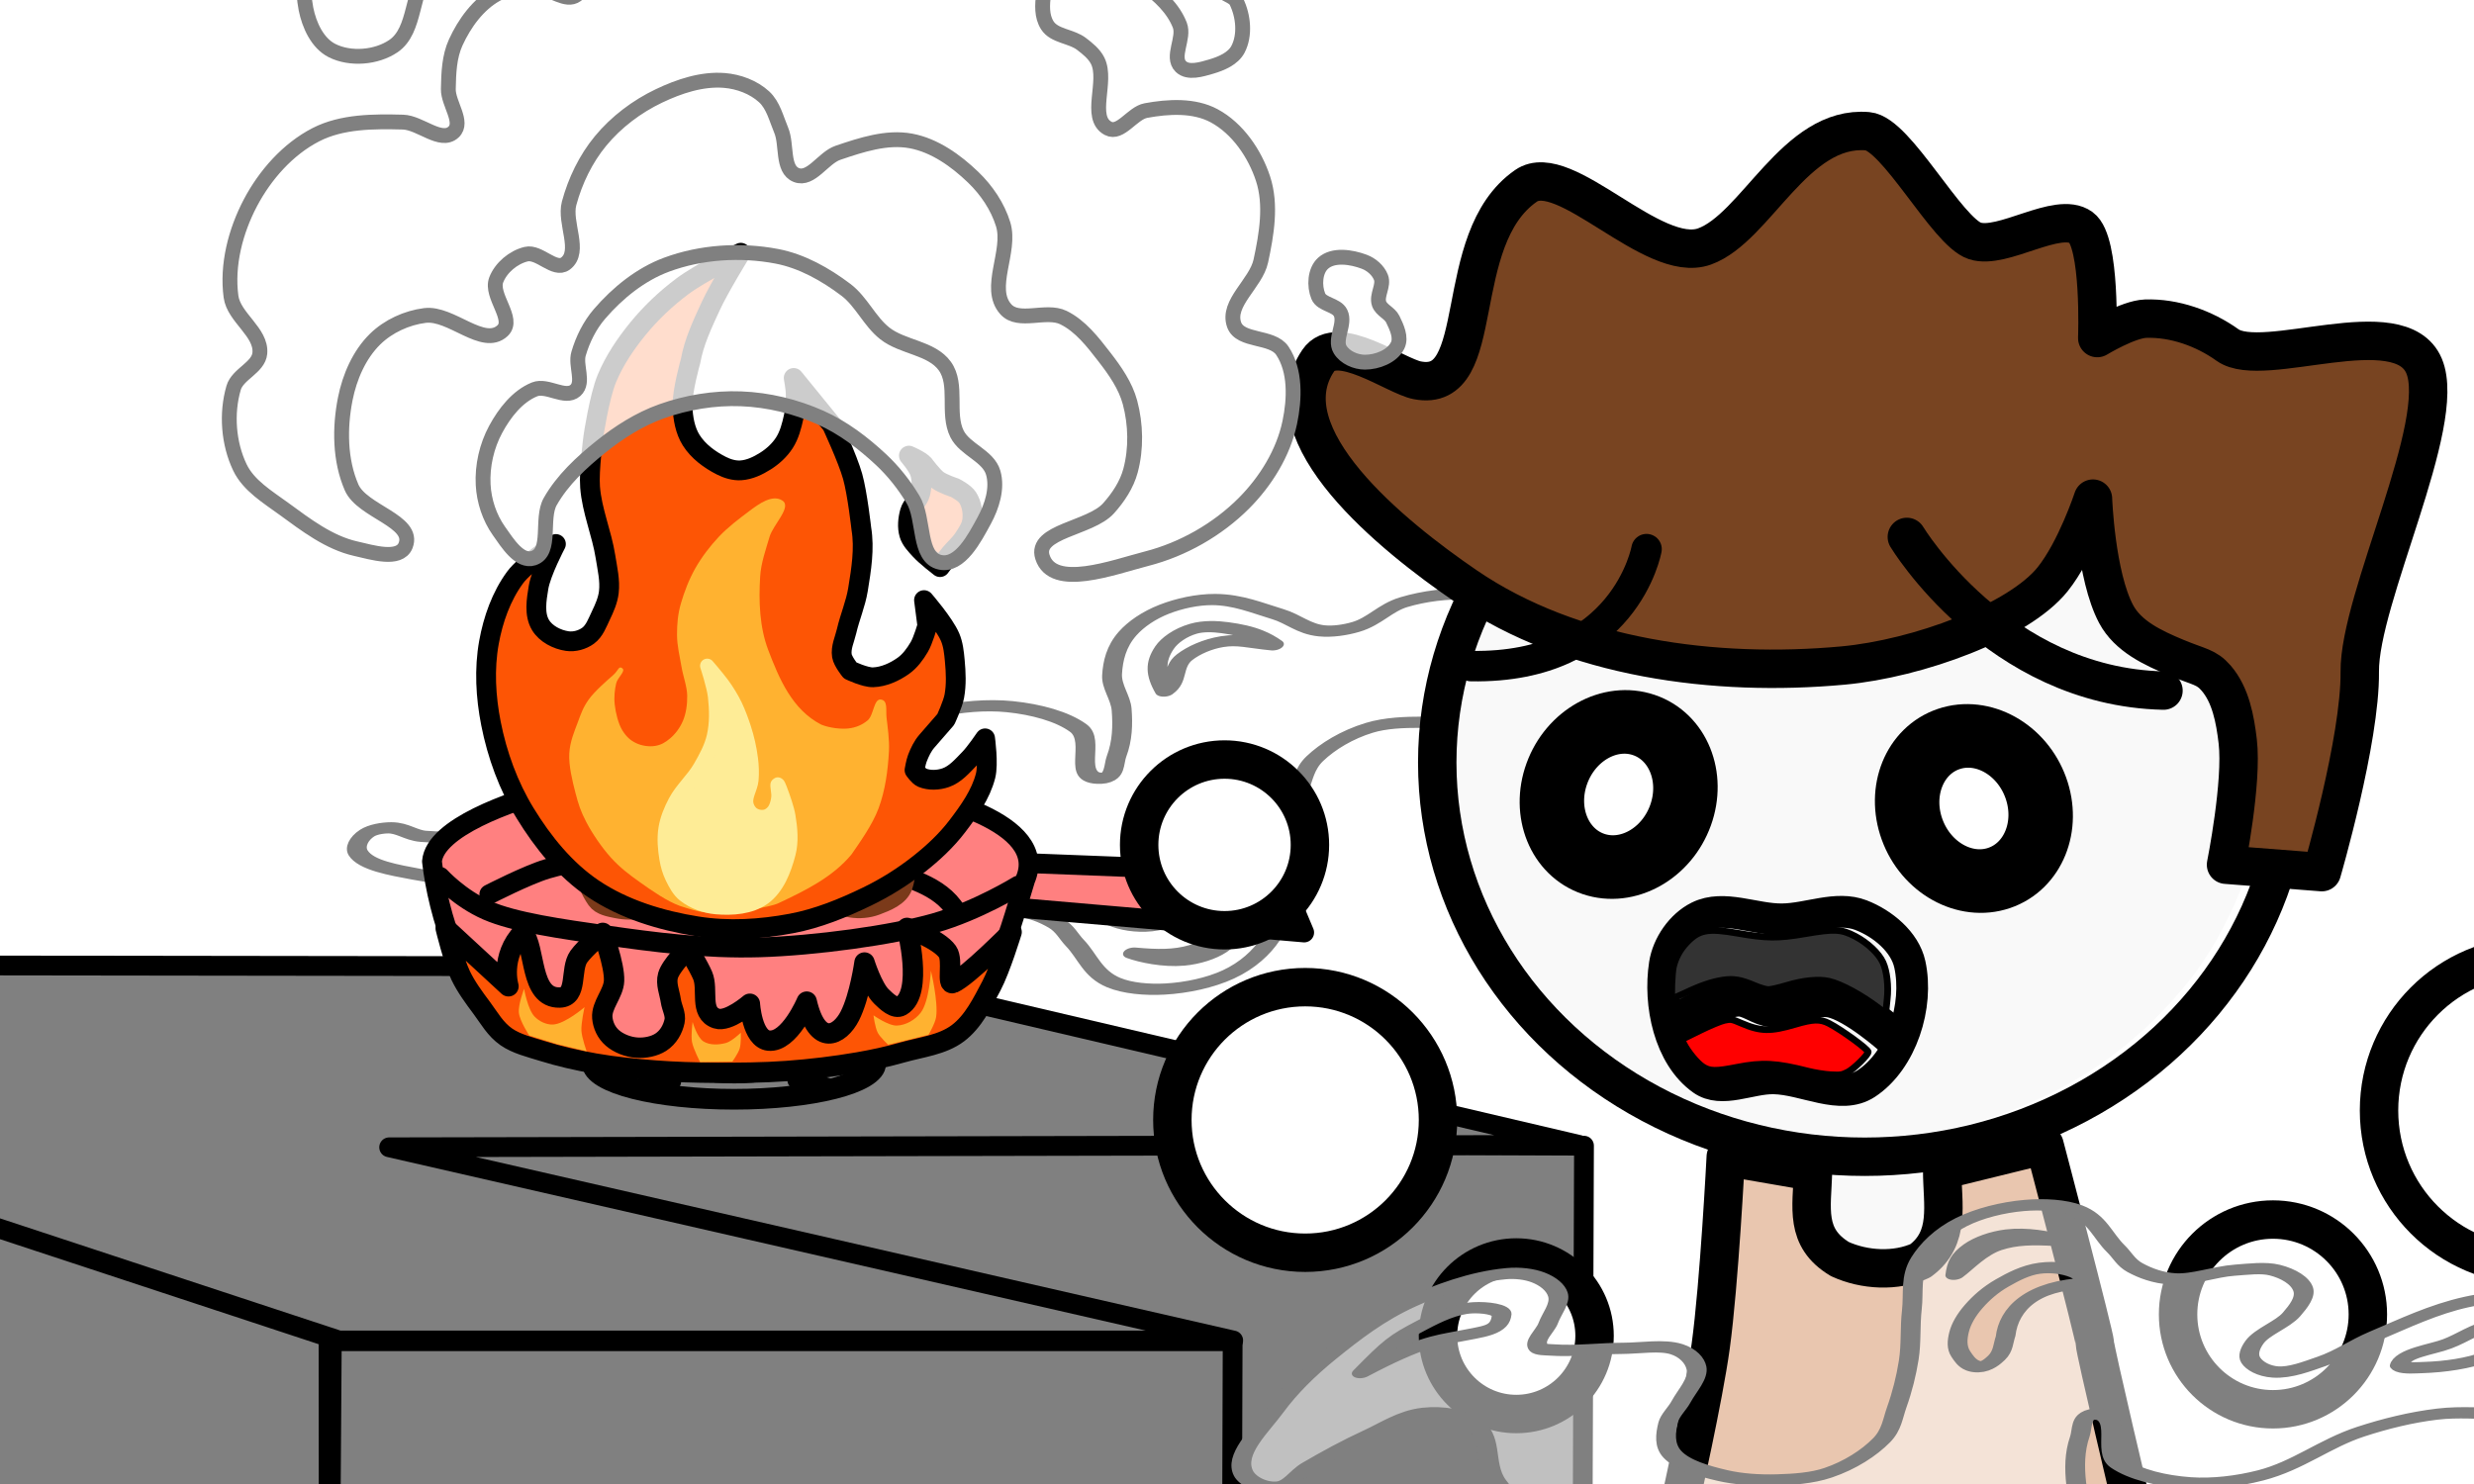 <?xml version="1.0" encoding="UTF-8" standalone="no"?>
<!-- Created with Inkscape (http://www.inkscape.org/) -->

<svg
   width="250mm"
   height="150mm"
   viewBox="0 0 944.882 566.929"
   version="1.1"
   id="svg1"
   inkscape:version="1.2.2 (732a01da63, 2022-12-09)"
   sodipodi:docname="kitchen.svg"
   xmlns:inkscape="http://www.inkscape.org/namespaces/inkscape"
   xmlns:sodipodi="http://sodipodi.sourceforge.net/DTD/sodipodi-0.dtd"
   xmlns="http://www.w3.org/2000/svg"
   xmlns:svg="http://www.w3.org/2000/svg">
  <sodipodi:namedview
     id="namedview1"
     pagecolor="#ffffff"
     bordercolor="#000000"
     borderopacity="0.25"
     inkscape:showpageshadow="2"
     inkscape:pageopacity="0.0"
     inkscape:pagecheckerboard="0"
     inkscape:deskcolor="#d1d1d1"
     inkscape:document-units="mm"
     inkscape:zoom="0.89909469"
     inkscape:cx="348.68407"
     inkscape:cy="346.45961"
     inkscape:window-width="1827"
     inkscape:window-height="1057"
     inkscape:window-x="-9"
     inkscape:window-y="-9"
     inkscape:window-maximized="1"
     inkscape:current-layer="layer1"
     showgrid="false" />
  <defs
     id="defs1">
    <inkscape:path-effect
       effect="fillet_chamfer"
       id="path-effect17"
       is_visible="true"
       lpeversion="1"
       nodesatellites_param="F,0,0,1,0,0,0,1 @ F,0,0,1,0,3.322,0,1 @ F,0,0,1,0,0,0,1 @ F,0,0,1,0,0,0,1 @ F,0,0,1,0,0,0,1 @ F,0,0,1,0,0,0,1 @ F,0,0,1,0,0,0,1 @ F,0,0,1,0,0,0,1 @ F,0,0,1,0,2.405,0,1 @ F,0,0,1,0,3.184,0,1 @ F,0,0,1,0,0,0,1 @ F,0,0,1,0,0,0,1 @ F,0,0,1,0,0,0,1 @ F,0,0,1,0,0,0,1 @ F,0,0,1,0,0,0,1 @ F,0,0,1,0,0,0,1 @ F,0,0,1,0,0,0,1 @ F,0,0,1,0,0,0,1 @ F,0,0,1,0,0,0,1 @ F,0,0,1,0,0,0,1 @ F,0,0,1,0,0,0,1 @ F,0,0,1,0,0,0,1"
       radius="0"
       unit="px"
       method="auto"
       mode="F"
       chamfer_steps="1"
       flexible="false"
       use_knot_distance="true"
       apply_no_radius="true"
       apply_with_radius="true"
       only_selected="false"
       hide_knots="false" />
  </defs>
  <g
     inkscape:label="Layer 1"
     inkscape:groupmode="layer"
     id="layer1"
     transform="translate(-170.389,-100.994)">
    <g
       id="g2"
       inkscape:label="kitchen island"
       transform="matrix(14.304,0,0,14.304,-195.285,-279.283)"
       style="fill:#808080;fill-opacity:1;stroke-width:0.528;stroke-dasharray:none">
      <path
         style="fill:#808080;fill-opacity:1;stroke:#000000;stroke-width:0.528;stroke-linejoin:round;stroke-dasharray:none;stroke-opacity:1;paint-order:markers fill stroke"
         d="m 4.718,69.97 63.094,0.054 0.046,-12.84 -63.214,-0.253 z"
         id="path5"
         sodipodi:nodetypes="ccccc" />
      <path
         style="fill:#808080;fill-opacity:1;stroke:#000000;stroke-width:0.528;stroke-linejoin:round;stroke-dasharray:none;stroke-opacity:1;paint-order:markers fill stroke"
         d="M 4.179,70.593 34.354,84.524 34.336,61.936 4.242,52.536 Z"
         id="path1"
         sodipodi:nodetypes="ccccc" />
      <path
         style="fill:#808080;fill-opacity:1;stroke:#000000;stroke-width:0.528;stroke-linejoin:round;stroke-dasharray:none;stroke-opacity:1;paint-order:markers fill stroke"
         d="m 4.504,52.46 16.322,-0.095 26.596,0.036 20.302,4.761 -31.769,0.065 22.537,5.159 -23.879,5.1e-5 z"
         id="path3"
         sodipodi:nodetypes="cccccccc" />
      <path
         style="fill:#808080;fill-opacity:1;stroke:#000000;stroke-width:0.528;stroke-linejoin:round;stroke-dasharray:none;stroke-opacity:1;paint-order:markers fill stroke"
         d="m 34.424,62.406 h 24.053 l -0.074,22.117 -24.13,-0.064 z"
         id="path2"
         sodipodi:nodetypes="ccccc" />
    </g>
    <g
       id="g62"
       inkscape:label="stove"
       transform="matrix(1.054,0,0,0.82,300.83,9.378)"
       style="display:inline;stroke-width:9.625;stroke-dasharray:none">
      <ellipse
         style="fill:#000000;fill-opacity:0;stroke:#000000;stroke-width:9.625;stroke-linecap:round;stroke-linejoin:round;stroke-dasharray:none;stroke-opacity:1;paint-order:fill markers stroke"
         id="path57"
         cx="142.236"
         cy="607.555"
         rx="50.212"
         ry="16.305" />
      <ellipse
         style="fill:#000000;fill-opacity:1;stroke:#000000;stroke-width:9.625;stroke-linecap:round;stroke-linejoin:round;stroke-dasharray:none;stroke-opacity:1;paint-order:fill markers stroke"
         id="path58"
         cx="142.345"
         cy="606.99"
         rx="16.302"
         ry="4.665" />
      <path
         style="fill:#000000;fill-opacity:1;stroke:#000000;stroke-width:9.625;stroke-linecap:round;stroke-linejoin:round;stroke-dasharray:none;stroke-opacity:1;paint-order:fill markers stroke"
         d="m 109.299,596.527 9.184,3.6"
         id="path59" />
      <path
         style="fill:#000000;fill-opacity:1;stroke:#000000;stroke-width:9.625;stroke-linecap:round;stroke-linejoin:round;stroke-dasharray:none;stroke-opacity:1;paint-order:fill markers stroke"
         d="m 166.396,600.004 9.184,-3.6"
         id="path60" />
      <path
         style="fill:#000000;fill-opacity:1;stroke:#000000;stroke-width:9.625;stroke-linecap:round;stroke-linejoin:round;stroke-dasharray:none;stroke-opacity:1;paint-order:fill markers stroke"
         d="m 166.396,615.106 9.184,3.6"
         id="path61" />
      <path
         style="fill:#000000;fill-opacity:1;stroke:#000000;stroke-width:9.625;stroke-linecap:round;stroke-linejoin:round;stroke-dasharray:none;stroke-opacity:1;paint-order:fill markers stroke"
         d="m 118.227,615.73 -9.184,3.6"
         id="path62" />
    </g>
    <g
       id="g7"
       inkscape:label="smoke 2"
       style="fill:#ffffff;fill-opacity:0.5;stroke:#808080;stroke-width:3.576;stroke-dasharray:none;stroke-opacity:1"
       transform="matrix(-1.444,-0.75,1.553,-0.934,1153.339,1059.624)">
      <path
         id="path7"
         style="display:inline;fill:#ffffff;fill-opacity:0.5;stroke:#808080;stroke-width:3.576;stroke-linecap:round;stroke-linejoin:round;stroke-dasharray:none;stroke-opacity:1"
         d="m 508.689,317.491 c 1.497,-0.046 2.926,-0.501 3.851,-1.49 l 0.002,-1.9e-4 c 1.82,-1.946 -0.164,-5.333 -0.007,-7.994 0.272,-4.601 0.714,-9.214 1.637,-13.73 0.719,-3.514 0.566,-7.714 3.022,-10.328 2.201,-2.342 5.87,-3.585 9.068,-3.274 6.991,0.679 11.593,8.122 18.072,10.834 8.82,3.693 18.318,5.758 27.774,7.176 7.398,1.11 15.022,2.127 22.418,1.008 5.029,-0.761 10.229,-2.195 14.358,-5.164 3.193,-2.296 5.864,-5.599 7.32,-9.253 1.357,-3.406 -0.417,-7.565 0.98,-10.954 0.779,-1.891 2.128,-3.734 3.919,-4.722 2.988,-1.65 6.824,-0.579 10.153,-1.335 4.294,-0.974 9.106,-1.364 12.558,-4.097 2.371,-1.877 3.985,-4.815 4.72,-7.749 0.773,-3.086 0.501,-6.522 -0.534,-9.53 -1.423,-4.135 -4.38,-7.692 -7.482,-10.774 -2.757,-2.74 -6.659,-4.071 -9.618,-6.592 -3.804,-3.241 -7.484,-6.758 -10.332,-10.865 -1.354,-1.953 -4.836,-4.771 -3.117,-6.413 4.178,-3.992 9.513,7.447 15.231,8.283 4.983,0.729 10.379,-0.676 14.784,-3.117 3.819,-2.117 6.996,-5.603 9.084,-9.439 3.353,-6.16 2.154,-13.993 4.809,-20.485 1.787,-4.37 4.175,-8.616 7.353,-12.107 2.747,-3.017 6.554,-4.862 9.824,-7.303 1.85,-1.382 4.141,-2.321 5.541,-4.157 2.08,-2.727 3.143,-6.202 3.778,-9.573 0.802,-4.256 -0.515,-8.686 -0.046,-12.992 0.323,-2.964 0.532,-6.109 1.959,-8.728 2.35,-4.314 6.111,-7.993 10.33,-10.51 2.017,-1.203 4.95,-0.472 6.769,-1.958 1.09,-0.891 2.019,-2.335 1.961,-3.742 -0.086,-2.107 -1.468,-4.464 -3.384,-5.343 -4.09,-1.877 -9.168,0.319 -13.36,1.959 -12.43,4.864 -22.707,14.173 -33.042,22.621 -4.291,3.508 -8.979,6.888 -11.934,11.577 -3.281,5.206 -4.357,11.539 -5.877,17.502 -0.946,3.71 -0.656,7.727 -2.005,11.31 -1.003,2.664 -1.947,5.906 -4.428,7.303 -1.866,1.051 -4.489,0.92 -6.423,0 -1.728,-0.822 -2.903,-2.68 -3.622,-4.453 -1.271,-3.134 0.151,-6.89 -0.891,-10.108 -0.82,-2.533 -1.878,-5.385 -4.096,-6.858 -2.434,-1.615 -5.843,-1.924 -8.678,-1.22 -2.364,0.587 -4.137,2.623 -5.919,4.282 -2.726,2.538 -3.967,6.68 -7.181,8.564 -2.433,1.426 -5.496,1.72 -8.313,1.574 -2.511,-0.129 -4.813,-1.45 -7.226,-2.157 -4.95,-1.451 -9.736,-4.759 -14.872,-4.276 -3.278,0.309 -6.466,2.148 -8.817,4.453 -2.807,2.752 -4.929,6.535 -5.523,10.421 -0.639,4.179 0.493,8.654 2.316,12.468 2.342,4.901 6.94,8.364 10.598,12.38 3.62,3.973 7.7,7.517 11.221,11.578 3.272,3.773 6.354,7.722 9.173,11.845 1.954,2.858 4.477,5.553 5.344,8.905 1.086,4.199 1.122,8.961 -0.446,13.004 -1.142,2.945 -3.678,5.242 -6.146,7.214 -2.645,2.114 -5.729,3.827 -8.995,4.719 -3.986,1.089 -8.459,1.932 -12.378,0.624 -3.299,-1.101 -5.881,-3.935 -8.015,-6.68 -1.353,-1.74 -1.806,-4.025 -2.85,-5.966 -1.691,-3.143 -2.683,-7.009 -5.521,-9.173 -2.011,-1.532 -4.808,-2.455 -7.304,-2.05 -3.292,0.534 -5.585,3.649 -8.281,5.612 -3.471,2.526 -6.393,5.856 -10.154,7.926 -0.773,0.425 -1.657,1.171 -2.494,0.891 -2.459,-0.823 -2.818,-4.354 -4.274,-6.501 -1.687,-2.488 -2.685,-5.695 -5.166,-7.392 -1.967,-1.346 -4.573,-1.923 -6.946,-1.694 -2.049,0.198 -4.155,1.128 -5.611,2.584 -4.32,4.321 -6.39,10.677 -7.659,16.654 -1.436,6.767 -0.646,13.894 0.267,20.751 0.818,6.138 2.301,12.254 4.631,17.991 2.497,6.147 4.039,14.138 9.885,17.276 1.193,0.64 2.756,1.002 4.253,0.956 z m -10,-36.105 c -2.6,-9.999 -2.717,-11.325 -2.02,-16.982 0.408,-3.307 1.057,-7.14 3.557,-9.343 1.55,-1.366 4.723,-2.865 6.022,-1.458 3.454,3.739 1.081,5.481 -1.884,9.88 -1.79,2.655 -4.125,4.869 -5.675,17.904 z m 130.494,-20.166 c -1.391,0.14 -2.899,0.109 -4.616,-0.13 3.701,-2.084 6.294,-2.578 8.124,-5.227 1.488,-2.154 2.013,-5.09 1.638,-7.682 -0.523,-3.616 -4.898,-6.027 -5.227,-9.635 5.335,2.583 8.339,5.225 10.328,9.445 1.057,2.244 1.321,5.139 0.376,7.432 -0.724,1.759 -2.506,3.011 -4.218,3.841 -2.094,1.015 -4.088,1.724 -6.406,1.957 z m -41,-46.871 c -1.431,0.128 -3.158,-0.696 -4.487,-1.308 -2.135,-0.982 -3.842,-2.808 -5.288,-4.66 -1.687,-2.161 -2.942,-4.694 -3.778,-7.305 -0.854,-2.666 -1.4,-5.522 -1.198,-8.314 0.182,-2.511 0.503,-5.331 2.142,-7.242 1.571,-1.832 4.139,-2.959 6.549,-3.085 1.399,-0.073 5.118,0.588 3.967,1.386 -7.675,6.229 -5.668,14.032 0.189,20.466 1.295,1.88 3.148,3.568 3.654,5.794 0.281,1.237 0.563,3.004 -0.441,3.779 -0.386,0.298 -0.831,0.447 -1.308,0.49 z m -23.764,-18.489 c -2.669,-2.968 -3.695,-4.805 -3.876,-7.66 -0.145,-2.296 0.78,-4.789 2.316,-6.502 2.213,-2.468 6.354,-3.951 8.952,-4.334 -3.679,2.127 -6.399,4.132 -7.749,7.452 -1.388,3.412 0.167,8.422 0.357,11.044 z m 88.052,-27.313 c -0.271,0.019 -0.538,-0.021 -0.8,-0.136 -2.362,-2.879 1.33,-6.893 2.22,-9.736 1.003,-3.043 0.592,-6.714 2.514,-9.278 2.382,-3.178 7.42,-9.093 10.163,-6.22 1.571,1.646 -3.169,3.472 -3.829,5.649 -0.802,2.651 0.926,5.676 0.065,8.308 -1.21,3.698 -3.947,6.913 -6.97,9.362 -0.964,0.781 -2.189,1.966 -3.363,2.051 z" />
    </g>
    <g
       id="g42"
       inkscape:label="pan"
       style="display:inline;stroke-width:5.23;stroke-dasharray:none"
       transform="matrix(1.445,0.041,-0.041,1.445,-634.754,77.175)">
      <path
         style="display:inline;fill:#ff8080;fill-opacity:1;stroke:#000000;stroke-width:5.23;stroke-linecap:round;stroke-linejoin:round;stroke-dasharray:none;stroke-opacity:1;paint-order:markers fill stroke"
         d="m 834.032,220.971 67.529,0.707 7.071,15.556 -77.418,-4.484 z"
         id="path42" />
      <path
         style="display:inline;fill:#ff8080;fill-opacity:1;stroke:#000000;stroke-width:5.23;stroke-linecap:round;stroke-linejoin:round;stroke-dasharray:none;stroke-opacity:1;paint-order:markers fill stroke"
         d="m 677.75,225 c 1.856,13.164 9.145,36.511 22.375,41.75 3.284,1.525 19.996,6.191 27.773,7.174 6.769,0.856 17.819,1.749 26.585,1.494 8.766,-0.255 20.26,-1.159 29.168,-2.475 8.908,-1.316 18.271,-2.968 24.218,-5.127 17.876,-4.26 22.259,-26.428 26.693,-42.426 6.114,-15.462 -25.858,-21.801 -35.179,-22.981 -8.491,-1.075 -24.881,-2.307 -34.118,-2.475 -29.677,-0.54 -51.732,3.942 -56.942,5.526 -9.871,3.001 -30.066,10.497 -30.575,19.539 z"
         id="path39"
         sodipodi:nodetypes="zzzzzzzzzzz" />
      <path
         style="display:inline;fill:#ff8080;fill-opacity:0;stroke:#000000;stroke-width:5.23;stroke-linecap:round;stroke-linejoin:round;stroke-dasharray:none;stroke-opacity:1;paint-order:markers fill stroke"
         d="m 680,229.014 c 0,0 5.29,5.511 12.643,8.484 7.353,2.973 19.792,4.36 31.861,5.739 12.069,1.379 25.952,2.847 40.459,1.996 14.507,-0.851 34.776,-4.162 46.022,-7.735 11.246,-3.573 21.747,-10.48 21.747,-10.48"
         id="path40"
         sodipodi:nodetypes="czzzzc" />
      <path
         style="fill:#ff8080;fill-opacity:0;stroke:#000000;stroke-width:5.23;stroke-linecap:round;stroke-linejoin:round;stroke-dasharray:none;stroke-opacity:1;paint-order:markers fill stroke"
         d="m 693.141,233.257 c 0,0 9.818,-5.42 15.114,-7.159 6.445,-2.117 13.259,-2.94 19.976,-3.889 7.585,-1.072 15.239,-1.707 22.893,-2.033 8.478,-0.361 16.999,-0.608 25.456,0.088 6.604,0.544 12.846,0.905 19.622,3.182 6.776,2.277 15.867,3.877 20.329,10.783"
         id="path41"
         sodipodi:nodetypes="csssszc" />
    </g>
    <g
       id="g68"
       inkscape:label="fire 3"
       style="display:inline"
       transform="matrix(1.358,0,0,1.358,252.885,-316.155)">
      <path
         style="fill:#fd5505;fill-opacity:1;stroke:#000000;stroke-width:5.734;stroke-linecap:round;stroke-linejoin:round;stroke-dasharray:none;stroke-opacity:1;paint-order:fill markers stroke"
         d="m 74.732,590.719 c -2.209,-2.961 -4.421,-5.959 -5.949,-9.172 -2.021,-4.251 -4.176,-13.207 -4.176,-13.207 l 17.646,16.3 c 0,0 -2.546,-8.356 4.054,-15.196 3.743,4.366 1.784,18.574 10.345,18.358 5.228,-0.131 2.835,-7.939 5.38,-11.506 1.766,-2.476 6.731,-6.684 6.731,-6.684 0,0 3.366,8.911 3.189,13.478 -0.138,3.569 -3.601,6.834 -3.304,10.397 0.17,2.039 1.105,4.196 2.865,5.709 1.715,1.475 4.285,2.521 6.825,2.708 2.33,0.171 4.938,-0.364 6.743,-1.527 2.191,-1.412 3.413,-3.735 3.881,-5.922 0.406,-1.899 -0.766,-3.804 -1.047,-5.717 -0.348,-2.368 -1.455,-4.797 -0.789,-7.123 0.816,-2.849 5.632,-7.575 5.632,-7.575 0,0 2.989,4.967 4.104,7.562 1.694,3.945 -1.002,10.469 3.899,12.106 3.306,1.104 9.384,-4.153 9.384,-4.153 0,0 0.574,9.864 5.297,10.366 5.831,0.621 10.693,-10.964 10.693,-10.964 2.976,12.957 9.313,9.553 12.127,4.028 2.814,-5.526 4.123,-15.029 4.123,-15.029 0,0 2.212,7.046 4.742,9.535 1.467,1.443 3.792,3.69 5.572,2.657 6.341,-3.679 1.635,-21.931 1.635,-21.931 0,0 8.868,3.087 11.395,6.696 1.708,2.439 -0.384,9.678 1.618,8.785 4.004,-1.786 16.411,-14.311 16.411,-14.311 0,0 -3.16,10.385 -5.687,15.15 -2.548,4.806 -5.08,10.052 -9.43,13.319 -4.393,3.299 -10.288,3.894 -15.573,5.395 -4.11,1.168 -8.273,2.071 -12.509,2.798 -6.588,1.132 -13.281,1.937 -19.998,2.425 -6.72,0.488 -13.488,0.54 -20.237,0.497 -5.583,-0.035 -11.175,-0.195 -16.731,-0.622 -5.719,-0.439 -11.444,-1.003 -17.05,-1.99 -4.983,-0.878 -9.915,-2.005 -14.66,-3.482 -3.53,-1.099 -7.351,-2.014 -10.198,-3.98 -3.141,-2.169 -4.846,-5.352 -6.956,-8.181 z"
         id="path67"
         sodipodi:nodetypes="aacccaacaaaaaaaacaacacscaacascaaaaaaaaaaa" />
      <path
         style="fill:#ffb230;fill-opacity:1;stroke:#000000;stroke-width:0;stroke-linecap:round;stroke-linejoin:round;stroke-dasharray:none;stroke-opacity:1;paint-order:fill markers stroke"
         d="m 88.093,598.48 c 0,0 -2.661,-4.059 -2.91,-6.384 -0.245,-2.285 1.464,-6.738 1.464,-6.738 0,0 1.011,5.755 2.912,7.759 1.306,1.376 3.321,2.364 5.216,2.278 3.374,-0.154 8.879,-4.883 8.879,-4.883 0,0 -1.014,4.425 -0.882,6.66 0.117,1.972 1.464,5.743 1.464,5.743 l -8.255,-1.997 z"
         id="path68"
         sodipodi:nodetypes="cacaacaccc" />
      <path
         style="fill:#ffb230;fill-opacity:1;stroke:#000000;stroke-width:0;stroke-linecap:round;stroke-linejoin:round;stroke-dasharray:none;stroke-opacity:1;paint-order:fill markers stroke"
         d="m 136.165,605.96 c 0,0 -1.942,-3.685 -2.301,-5.704 -0.325,-1.83 0.175,-5.574 0.175,-5.574 0,0 1.264,4.323 3.01,5.439 1.797,1.148 4.323,1.021 6.38,0.46 1.631,-0.445 4.173,-2.883 4.173,-2.883 0,0 0.109,3.024 -0.316,4.448 -0.401,1.344 -2.051,3.674 -2.051,3.674 z"
         id="path68-1"
         sodipodi:nodetypes="cacaacacc" />
      <path
         style="fill:#ffb230;fill-opacity:1;stroke:#000000;stroke-width:0;stroke-linecap:round;stroke-linejoin:round;stroke-dasharray:none;stroke-opacity:1;paint-order:fill markers stroke"
         d="m 200.391,598.278 c 0,0 1.875,-3.2 2.139,-4.99 0.638,-4.328 -1.47,-13.043 -1.47,-13.043 0,0 -0.4,8.614 -2.876,11.828 -1.544,2.005 -4.146,3.51 -6.674,3.617 -2.398,0.101 -6.597,-2.883 -6.597,-2.883 0,0 0.426,3.399 1.197,4.889 0.685,1.325 2.933,3.38 2.933,3.38 z"
         id="path68-1-6"
         sodipodi:nodetypes="cacaacacc" />
    </g>
    <g
       id="g6"
       transform="matrix(-0.441,-0.381,0.381,-0.441,569.715,814.076)"
       style="stroke-width:13.357;stroke-dasharray:none"
       inkscape:label="bacon">
      <path
         style="fill:#c42a2a;fill-opacity:1;stroke:#7b3a1a;stroke-width:13.357;stroke-linecap:round;stroke-linejoin:round;stroke-dasharray:none;stroke-opacity:1;paint-order:fill markers stroke"
         d="m 491.201,425.13 c -2.633,-6.618 1.541,-14.532 4.949,-20.786 2.624,-4.815 6.715,-8.999 11.383,-11.878 4.775,-2.944 10.537,-4.115 16.085,-4.949 4.323,-0.65 8.971,1.392 13.115,0 3.237,-1.088 6.234,-3.371 8.166,-6.186 2.866,-4.176 2.462,-9.845 4.207,-14.6 1.87,-5.095 3.206,-10.679 6.681,-14.847 3.721,-4.464 8.906,-7.871 14.352,-9.898 4.977,-1.853 10.692,-0.417 15.837,-1.732 3.977,-1.017 8.408,-1.873 11.383,-4.702 2.514,-2.39 3.082,-6.218 4.454,-9.403 3.328,-7.723 4.337,-16.617 9.156,-23.508 3.148,-4.502 7.58,-8.203 12.373,-10.888 4.143,-2.321 8.999,-5.339 13.61,-4.207 13.425,3.295 32.683,15.76 29.447,29.2 -1.398,5.808 -12.413,1.708 -17.075,5.444 -3.577,2.867 -5.173,7.644 -6.929,11.878 -2.352,5.674 -2.439,12.106 -4.702,17.817 -1.659,4.186 -2.918,9.064 -6.434,11.878 -6.625,5.303 -16.505,4.078 -24.498,6.929 -6.437,2.296 -13.977,3.331 -18.807,8.166 -4.256,4.261 -5.674,10.748 -7.176,16.58 -1.509,5.858 1.425,12.905 -1.732,18.064 -2.401,3.923 -7.258,5.996 -11.63,7.424 -6.207,2.027 -13.318,-0.712 -19.549,1.237 -4.874,1.525 -9.703,4.119 -13.115,7.919 -4.438,4.942 -2.025,16.244 -8.414,18.064 -13.466,3.836 -29.963,-10.004 -35.139,-23.013 z"
         id="path4"
         sodipodi:nodetypes="aaaaaaaaaaaaaaaaaaaaaaaaaaaaa" />
      <path
         style="fill:#ffcb5b;fill-opacity:1;stroke:#7b3a1a;stroke-width:13.357;stroke-linecap:round;stroke-linejoin:round;stroke-dasharray:none;stroke-opacity:0;paint-order:fill markers stroke"
         d="m 514.767,416.78 c -0.402,-5.158 4.635,-9.408 8.134,-13.218 3.935,-4.283 8.763,-7.909 14.032,-10.371 6.256,-2.924 14.712,-0.603 20.132,-4.881 5.378,-4.244 5.866,-12.405 9.354,-18.302 2.46,-4.159 4.203,-9.19 8.134,-11.998 6.516,-4.655 16.397,-2.052 23.183,-6.304 5.333,-3.342 9.132,-8.859 12.405,-14.235 3.83,-6.29 3.251,-15.028 8.134,-20.539 4.707,-5.313 11.63,-10.684 18.709,-10.168 4.056,0.296 10.058,3.265 9.761,7.321 -0.394,5.385 -10.352,3.976 -14.235,7.728 -3.846,3.716 -5.507,9.171 -8.134,13.828 -2.802,4.966 -4.503,10.652 -8.134,15.048 -3.681,4.457 -8.256,8.387 -13.422,10.981 -5.994,3.01 -14.022,1.042 -19.522,4.881 -3.361,2.346 -4.794,6.66 -6.914,10.168 -3.576,5.918 -5.193,13.112 -9.761,18.302 -3.405,3.868 -8.004,6.632 -12.608,8.948 -5.477,2.755 -12.618,1.97 -17.489,5.694 -3.734,2.855 -5.108,7.892 -7.728,11.795 -1.467,2.186 -1.845,6.37 -4.474,6.507 -4.897,0.257 -9.177,-6.295 -9.558,-11.185 z"
         id="path6"
         sodipodi:nodetypes="aaaaaaaaaaaaaaaaaaaaaaa" />
    </g>
    <g
       id="g17"
       inkscape:label="matthew - panic"
       transform="matrix(-9.784,0,0,9.784,-19.305,1564.736)"
       style="display:inline"
       inkscape:highlight-color="#999999">
      <g
         id="g15"
         transform="translate(50.598,-0.228)"
         inkscape:label="body"
         style="display:inline">
        <path
           style="display:inline;fill:#f9f9f9;fill-opacity:1;stroke:#000000;stroke-width:0;stroke-linecap:round;stroke-linejoin:round;stroke-dasharray:none;stroke-opacity:0;paint-order:fill markers stroke"
           d="m 705.379,263.974 c 0.011,-3.7 1.971,-19.588 3.333,-27.022 1.267,-6.91 9.863,-46.893 10.155,-47.232 0.037,-0.043 1.447,0.206 3.134,0.553 4.69,0.966 8.974,1.382 14.251,1.382 4.17,0 8.476,-0.263 10.089,-0.616 0.496,-0.109 0.516,0.04 0.819,6.006 0.652,12.826 2.129,25.336 6.345,53.752 0.858,5.784 1.543,10.533 1.522,10.552 -0.137,0.125 -7.472,1.078 -8.299,1.078 H 745.71 l -0.001,-6.125 c -8.2e-4,-3.646 -0.111,-6.525 -0.271,-7.114 -0.305,-1.117 -0.987,-1.958 -2.078,-2.56 -2.502,-1.38 -21.635,0.947 -25.68,3.123 -2.47,1.329 -2.782,2.991 -1.793,9.541 0.367,2.427 0.609,4.47 0.539,4.54 -0.499,0.499 -7.888,1.812 -10.197,1.812 h -0.853 z"
           id="path61-1"
           transform="matrix(0.265,0,0,0.265,-337.602,-154.166)" />
        <path
           style="display:inline;fill:#f9f9f9;fill-opacity:1;stroke:#000000;stroke-width:0;stroke-linecap:round;stroke-linejoin:round;stroke-dasharray:none;stroke-opacity:0;paint-order:fill markers stroke"
           d="m 733.708,185.803 c -16.485,-0.841 -31.351,-7.353 -42.076,-18.431 -4.489,-4.637 -7.307,-8.612 -10.016,-14.131 -9.855,-20.074 -5.81,-43.498 10.305,-59.677 8.344,-8.377 18.575,-13.964 30.396,-16.601 5.079,-1.133 7.985,-1.436 13.866,-1.448 8.827,-0.018 15.504,1.18 23.3,4.181 19.498,7.506 33.126,23.643 36.375,43.073 0.551,3.295 0.624,11.985 0.126,15.065 -1.516,9.381 -5.256,17.876 -11.176,25.388 -8.258,10.479 -21.33,18.401 -35.015,21.222 -4.799,0.989 -11.777,1.579 -16.085,1.36 z"
           id="path60-8"
           transform="matrix(0.265,0,0,0.265,-337.602,-154.166)" />
        <path
           style="display:inline;fill:#f9f9f9;fill-opacity:0;stroke:#000000;stroke-width:1.5;stroke-linecap:round;stroke-linejoin:round;stroke-miterlimit:1001;stroke-dasharray:none;stroke-opacity:1;paint-order:stroke fill markers"
           d="m -148.032,-104.788 c 0,0 -1.456,6.491 -2.218,10.116 -0.35,1.667 -0.74,3.496 -0.963,5.266 -0.256,2.029 -0.789,5.698 -0.432,6.121 0.358,0.424 3.591,-0.025 4.184,-0.5 0.593,-0.475 -0.401,-3.056 -0.019,-3.539 0.382,-0.483 6.003,-1.171 6.298,-0.849 0.295,0.322 -0.028,3.627 0.163,4.115 0.502,0.401 4.088,-0.339 4.088,-0.339 0,0 -1.529,-9.764 -2.006,-14.68 -0.174,-1.796 -0.313,-5.404 -0.313,-5.404"
           id="path12"
           sodipodi:nodetypes="csazzzzccac"
           inkscape:label="body"
           transform="translate(1.0485448e-6)" />
        <path
           style="display:inline;fill:#000080;fill-opacity:1;stroke:#000000;stroke-width:1.5;stroke-linecap:round;stroke-linejoin:round;stroke-dasharray:none;paint-order:fill markers stroke"
           d="m -153.138,-83.991 1.483,-7.622 14.183,-0.448 2.128,6.373 -7.071,0.892 0.098,-2.684 -3.34,0.347 -0.005,2.488 z"
           id="path13"
           inkscape:label="pants"
           sodipodi:nodetypes="ccccccccc" />
        <path
           style="display:inline;fill:#e9c6af;fill-opacity:1;stroke:#000000;stroke-width:1.5;stroke-linecap:round;stroke-linejoin:round;stroke-dasharray:none;paint-order:fill markers stroke"
           d="m -102.666,-90.558 c 0,0 1.506,-6.351 1.506,-6.613 0,-0.262 1.964,-7.726 1.964,-7.726 l 3.994,0.982 c -0.005,1.351 -0.347,2.648 0.851,3.536 0.951,0.44 2.191,0.372 3.143,-0.066 1.387,-0.835 1.09,-1.995 1.048,-3.405 l 3.405,-0.589 c 0,0 0.253,4.947 0.589,7.398 0.278,2.027 1.179,6.024 1.179,6.024 0,0 -5.736,1.097 -8.642,1.179 -3.02,0.085 -9.035,-0.72 -9.035,-0.72 z"
           id="path14"
           sodipodi:nodetypes="csccssccscsc"
           inkscape:label="shirt"
           transform="translate(-50.598,0.228)" />
        <ellipse
           style="display:inline;fill:#f9f9f9;fill-opacity:0;stroke:#000000;stroke-width:1.5;stroke-linecap:round;stroke-linejoin:round;stroke-miterlimit:1001;stroke-dasharray:none;stroke-opacity:1;paint-order:stroke fill markers"
           id="ellipse14"
           ry="15.394"
           rx="16.683"
           cy="-119.605"
           cx="-142.773"
           inkscape:label="head"
           transform="translate(1.0485448e-6)" />
        <path
           style="display:inline;fill:#784421;stroke:#000000;stroke-width:1.5;stroke-linecap:round;stroke-linejoin:round;stroke-dasharray:none;paint-order:fill markers stroke"
           d="m -160.62,-115.324 c 0,0 -1.51,-5.17 -1.481,-7.824 0.03,-2.853 -3.447,-9.711 -2.511,-11.939 0.936,-2.228 6.285,0.176 7.672,-0.818 0.911,-0.653 2.082,-1.069 3.202,-1.03 0.676,0.024 1.884,0.757 1.884,0.757 0,0 -0.144,-3.759 0.632,-4.318 0.913,-0.657 3.06,0.882 4.148,0.524 1.088,-0.358 3.061,-4.186 4.182,-4.282 2.836,-0.242 4.353,3.774 6.37,4.5 2.017,0.726 5.462,-3.411 6.968,-2.367 3.014,2.088 1.425,8.141 4.244,7.592 0.86,-0.167 3.133,-1.857 3.867,-0.767 1.963,2.912 -2.875,6.832 -5.776,8.812 -4.137,2.824 -9.718,3.551 -14.707,3.093 -2.938,-0.27 -6.863,-1.719 -8.186,-3.369 -0.911,-1.136 -1.574,-3.148 -1.574,-3.148 0,0 -0.109,3.011 -0.903,4.505 -0.462,0.869 -1.429,1.319 -2.337,1.698 -0.906,0.378 -1.182,0.358 -1.566,0.802 -0.57,0.658 -0.743,1.607 -0.845,2.471 -0.189,1.602 0.456,4.818 0.456,4.818 z"
           id="path15"
           sodipodi:nodetypes="csssscssssssaaascssaacc"
           inkscape:label="hair" />
      </g>
      <g
         id="g16"
         inkscape:label="eyes"
         transform="translate(-34.323,-0.067)"
         style="display:inline">
        <path
           style="display:inline;fill:#ffffff;fill-opacity:0;stroke:#000000;stroke-width:1.5;stroke-linecap:round;stroke-linejoin:round;stroke-dasharray:none;stroke-opacity:1;paint-order:fill markers stroke"
           d="m -103.841,-122.641 c 6.49,-0.146 10.018,-6 10.018,-6"
           id="path32"
           transform="translate(34.323,0.067)" />
        <path
           style="display:inline;fill:#ffffff;fill-opacity:0;stroke:#000000;stroke-width:1.189;stroke-linecap:round;stroke-linejoin:round;stroke-dasharray:none;stroke-opacity:1;paint-order:fill markers stroke"
           d="m -76.811,-123.597 c -6.02,0.104 -6.851,-4.567 -6.851,-4.567"
           id="path33"
           transform="translate(34.323,0.067)" />
        <ellipse
           style="display:inline;fill:#ffffff;fill-opacity:1;stroke:#000000;stroke-width:2.5;stroke-linecap:round;stroke-linejoin:round;stroke-miterlimit:1001;stroke-dasharray:none;stroke-opacity:1;paint-order:stroke fill markers"
           id="ellipse15"
           cx="-98.654"
           cy="-91.811"
           rx="2.548"
           ry="2.886"
           transform="matrix(0.947,0.321,-0.341,0.94,-6.3019723e-7,-1.0379705e-6)"
           inkscape:label="left" />
        <ellipse
           style="fill:#ffffff;fill-opacity:1;stroke:#000000;stroke-width:2.5;stroke-linecap:round;stroke-linejoin:round;stroke-miterlimit:1001;stroke-dasharray:none;stroke-opacity:1;paint-order:stroke fill markers"
           id="ellipse913"
           cx="4.943"
           cy="-127.77"
           rx="2.548"
           ry="2.886"
           transform="matrix(-0.947,0.321,0.341,0.94,0,0)"
           inkscape:label="right" />
      </g>
      <g
         id="g34"
         inkscape:label="mouth"
         style="display:inline"
         transform="translate(-1.058,-0.529)">
        <path
           style="fill:#f9f9f9;fill-opacity:1;stroke:#000000;stroke-width:1.239;stroke-linecap:round;stroke-linejoin:round;stroke-dasharray:none;stroke-opacity:1;paint-order:fill markers stroke"
           d="m -90.981,-113.342 c 0.96,-0.371 2.054,0.151 3.084,0.162 1.085,0.012 2.282,-0.581 3.255,-0.099 0.68,0.337 1.208,1.103 1.324,1.853 0.241,1.559 -0.177,3.583 -1.461,4.5 -0.758,0.541 -1.862,-0.065 -2.793,-0.046 -1.205,0.024 -2.604,0.866 -3.611,0.203 -1.38,-0.909 -2.052,-3.043 -1.698,-4.657 0.193,-0.879 1.062,-1.592 1.901,-1.916 z"
           id="path17"
           sodipodi:nodetypes="aaaaaaaaa" />
        <path
           style="fill:#f9f9f9;fill-opacity:1;stroke:#000000;stroke-width:1.5;stroke-linecap:round;stroke-linejoin:round;stroke-dasharray:none;stroke-opacity:1;paint-order:fill markers stroke"
           d="m -92.189,-108.607 c 0,0 1.451,-1.296 2.361,-1.481 0.766,-0.156 1.535,0.426 2.315,0.37 0.467,-0.033 0.874,-0.437 1.343,-0.417 0.816,0.035 2.269,0.926 2.269,0.926"
           id="path18"
           sodipodi:nodetypes="caaac" />
        <path
           style="fill:#ff0000;fill-opacity:1;stroke:#000000;stroke-width:0.992;stroke-linecap:round;stroke-linejoin:round;stroke-dasharray:none;stroke-opacity:1;paint-order:fill markers stroke"
           d="m 741.691,178.04 c -0.909,-0.462 -3.021,-2.544 -3.021,-2.978 0,-0.395 3.923,-3.253 5.774,-4.206 1.308,-0.674 2.324,-0.645 4.987,0.142 3.638,1.074 5.098,1.045 7.897,-0.157 1.468,-0.631 1.541,-0.644 2.494,-0.446 0.54,0.112 2.184,0.796 3.653,1.521 l 2.671,1.317 -0.336,0.658 c -0.606,1.187 -1.938,2.8 -2.766,3.348 -1.036,0.686 -1.925,0.702 -5.04,0.089 -3.75,-0.738 -5.81,-0.626 -10.499,0.569 -0.962,0.245 -2.458,0.482 -3.325,0.527 -1.446,0.074 -1.65,0.043 -2.491,-0.385 z"
           id="path19"
           transform="matrix(0.265,0,0,0.265,-287.003,-154.394)" />
        <path
           style="fill:#333333;fill-opacity:1;stroke:#000000;stroke-width:0.992;stroke-linecap:round;stroke-linejoin:round;stroke-dasharray:none;stroke-opacity:1;paint-order:fill markers stroke"
           d="m 736.044,168.985 c -7.3e-4,-0.12 -0.079,-0.888 -0.173,-1.706 -0.22,-1.898 0.035,-4.118 0.621,-5.401 0.613,-1.344 2.283,-2.915 4.108,-3.864 2.051,-1.067 3.029,-1.114 7.446,-0.359 3.943,0.674 5.58,0.659 9.872,-0.09 4.417,-0.772 5.712,-0.523 7.559,1.453 0.937,1.001 1.575,2.187 1.884,3.496 0.213,0.905 0.352,4.477 0.181,4.648 -0.048,0.048 -0.906,-0.304 -1.907,-0.782 -2.239,-1.071 -3.94,-1.652 -5.582,-1.906 -1.541,-0.239 -2.675,-0.042 -4.66,0.811 -0.763,0.328 -1.675,0.596 -2.028,0.596 -0.352,0 -1.579,-0.282 -2.725,-0.627 -2.43,-0.731 -4.712,-0.95 -6.218,-0.599 -1.807,0.422 -4.784,2.035 -7.301,3.958 -0.832,0.636 -1.075,0.72 -1.077,0.374 z"
           id="path20"
           transform="matrix(0.265,0,0,0.265,-287.003,-154.394)" />
      </g>
      <g
         id="g33"
         inkscape:label="hands"
         style="display:inline">
        <circle
           style="fill:#ffffff;fill-opacity:1;stroke:#000000;stroke-width:1.5;stroke-linecap:round;stroke-linejoin:round;stroke-dasharray:none;stroke-opacity:1;paint-order:fill markers stroke"
           id="path27"
           cx="-118.3"
           cy="-106.246"
           r="6.045" />
        <circle
           style="fill:#ffffff;fill-opacity:1;stroke:#000000;stroke-width:1.5;stroke-linecap:round;stroke-linejoin:round;stroke-dasharray:none;stroke-opacity:1;paint-order:fill markers stroke"
           id="path28"
           cx="-108.115"
           cy="-98.283"
           r="3.704" />
        <circle
           style="fill:#ffffff;fill-opacity:1;stroke:#000000;stroke-width:1.5;stroke-linecap:round;stroke-linejoin:round;stroke-dasharray:none;stroke-opacity:1;paint-order:fill markers stroke"
           id="path29"
           cx="-67.189"
           cy="-116.616"
           r="3.333" />
        <circle
           style="fill:#ffffff;fill-opacity:1;stroke:#000000;stroke-width:1.5;stroke-linecap:round;stroke-linejoin:round;stroke-dasharray:none;stroke-opacity:1;paint-order:fill markers stroke"
           id="path30"
           cx="-70.337"
           cy="-105.876"
           r="5.185" />
        <circle
           style="fill:#ffffff;fill-opacity:1;stroke:#000000;stroke-width:1.5;stroke-linecap:round;stroke-linejoin:round;stroke-dasharray:none;stroke-opacity:1;paint-order:fill markers stroke"
           id="path31"
           cx="-78.577"
           cy="-97.45"
           r="3.056" />
      </g>
    </g>
    <g
       id="g11"
       inkscape:label="smoke 2"
       style="fill:#ffffff;fill-opacity:0.5;stroke:#808080;stroke-width:3.576;stroke-dasharray:none;stroke-opacity:1"
       transform="matrix(1.466,0.705,-1.524,0.981,388.226,-2.264)">
      <path
         id="path6-7"
         style="display:inline;fill:#ffffff;fill-opacity:0.5;stroke:#808080;stroke-width:3.576;stroke-linecap:round;stroke-linejoin:round;stroke-dasharray:none;stroke-opacity:1"
         d="m 508.689,317.491 c 1.497,-0.046 2.926,-0.501 3.851,-1.49 l 0.002,-1.9e-4 c 1.82,-1.946 -0.164,-5.333 -0.007,-7.994 0.272,-4.601 0.714,-9.214 1.637,-13.73 0.719,-3.514 0.566,-7.714 3.022,-10.328 2.201,-2.342 5.87,-3.585 9.068,-3.274 6.991,0.679 11.593,8.122 18.072,10.834 8.82,3.693 18.318,5.758 27.774,7.176 7.398,1.11 15.022,2.127 22.418,1.008 5.029,-0.761 10.229,-2.195 14.358,-5.164 3.193,-2.296 5.864,-5.599 7.32,-9.253 1.357,-3.406 -0.417,-7.565 0.98,-10.954 0.779,-1.891 2.128,-3.734 3.919,-4.722 2.988,-1.65 6.824,-0.579 10.153,-1.335 4.294,-0.974 9.106,-1.364 12.558,-4.097 2.371,-1.877 3.985,-4.815 4.72,-7.749 0.773,-3.086 0.501,-6.522 -0.534,-9.53 -1.423,-4.135 -4.38,-7.692 -7.482,-10.774 -2.757,-2.74 -6.659,-4.071 -9.618,-6.592 -3.804,-3.241 -7.484,-6.758 -10.332,-10.865 -1.354,-1.953 -4.836,-4.771 -3.117,-6.413 4.178,-3.992 9.513,7.447 15.231,8.283 4.983,0.729 10.379,-0.676 14.784,-3.117 3.819,-2.117 6.996,-5.603 9.084,-9.439 3.353,-6.16 2.154,-13.993 4.809,-20.485 1.787,-4.37 4.175,-8.616 7.353,-12.107 2.747,-3.017 6.554,-4.862 9.824,-7.303 1.85,-1.382 4.141,-2.321 5.541,-4.157 2.08,-2.727 3.143,-6.202 3.778,-9.573 0.802,-4.256 -0.515,-8.686 -0.046,-12.992 0.323,-2.964 0.532,-6.109 1.959,-8.728 2.35,-4.314 6.111,-7.993 10.33,-10.51 2.017,-1.203 4.95,-0.472 6.769,-1.958 1.09,-0.891 2.019,-2.335 1.961,-3.742 -0.086,-2.107 -1.468,-4.464 -3.384,-5.343 -4.09,-1.877 -9.168,0.319 -13.36,1.959 -12.43,4.864 -22.707,14.173 -33.042,22.621 -4.291,3.508 -8.979,6.888 -11.934,11.577 -3.281,5.206 -4.357,11.539 -5.877,17.502 -0.946,3.71 -0.656,7.727 -2.005,11.31 -1.003,2.664 -1.947,5.906 -4.428,7.303 -1.866,1.051 -4.489,0.92 -6.423,0 -1.728,-0.822 -2.903,-2.68 -3.622,-4.453 -1.271,-3.134 0.151,-6.89 -0.891,-10.108 -0.82,-2.533 -1.878,-5.385 -4.096,-6.858 -2.434,-1.615 -5.843,-1.924 -8.678,-1.22 -2.364,0.587 -4.137,2.623 -5.919,4.282 -2.726,2.538 -3.967,6.68 -7.181,8.564 -2.433,1.426 -5.496,1.72 -8.313,1.574 -2.511,-0.129 -4.813,-1.45 -7.226,-2.157 -4.95,-1.451 -9.736,-4.759 -14.872,-4.276 -3.278,0.309 -6.466,2.148 -8.817,4.453 -2.807,2.752 -4.929,6.535 -5.523,10.421 -0.639,4.179 0.493,8.654 2.316,12.468 2.342,4.901 6.94,8.364 10.598,12.38 3.62,3.973 7.7,7.517 11.221,11.578 3.272,3.773 6.354,7.722 9.173,11.845 1.954,2.858 4.477,5.553 5.344,8.905 1.086,4.199 1.122,8.961 -0.446,13.004 -1.142,2.945 -3.678,5.242 -6.146,7.214 -2.645,2.114 -5.729,3.827 -8.995,4.719 -3.986,1.089 -8.459,1.932 -12.378,0.624 -3.299,-1.101 -5.881,-3.935 -8.015,-6.68 -1.353,-1.74 -1.806,-4.025 -2.85,-5.966 -1.691,-3.143 -2.683,-7.009 -5.521,-9.173 -2.011,-1.532 -4.808,-2.455 -7.304,-2.05 -3.292,0.534 -5.585,3.649 -8.281,5.612 -3.471,2.526 -6.393,5.856 -10.154,7.926 -0.773,0.425 -1.657,1.171 -2.494,0.891 -2.459,-0.823 -2.818,-4.354 -4.274,-6.501 -1.687,-2.488 -2.685,-5.695 -5.166,-7.392 -1.967,-1.346 -4.573,-1.923 -6.946,-1.694 -2.049,0.198 -4.155,1.128 -5.611,2.584 -4.32,4.321 -6.39,10.677 -7.659,16.654 -1.436,6.767 -0.646,13.894 0.267,20.751 0.818,6.138 2.301,12.254 4.631,17.991 2.497,6.147 4.039,14.138 9.885,17.276 1.193,0.64 2.756,1.002 4.253,0.956 z m -10,-36.105 c -2.6,-9.999 -2.717,-11.325 -2.02,-16.982 0.408,-3.307 1.057,-7.14 3.557,-9.343 1.55,-1.366 4.723,-2.865 6.022,-1.458 3.454,3.739 1.081,5.481 -1.884,9.88 -1.79,2.655 -4.125,4.869 -5.675,17.904 z m 130.494,-20.166 c -1.391,0.14 -2.899,0.109 -4.616,-0.13 3.701,-2.084 6.294,-2.578 8.124,-5.227 1.488,-2.154 2.013,-5.09 1.638,-7.682 -0.523,-3.616 -4.898,-6.027 -5.227,-9.635 5.335,2.583 8.339,5.225 10.328,9.445 1.057,2.244 1.321,5.139 0.376,7.432 -0.724,1.759 -2.506,3.011 -4.218,3.841 -2.094,1.015 -4.088,1.724 -6.406,1.957 z m -41,-46.871 c -1.431,0.128 -3.158,-0.696 -4.487,-1.308 -2.135,-0.982 -3.842,-2.808 -5.288,-4.66 -1.687,-2.161 -2.942,-4.694 -3.778,-7.305 -0.854,-2.666 -1.4,-5.522 -1.198,-8.314 0.182,-2.511 0.503,-5.331 2.142,-7.242 1.571,-1.832 4.139,-2.959 6.549,-3.085 1.399,-0.073 5.118,0.588 3.967,1.386 -7.675,6.229 -5.668,14.032 0.189,20.466 1.295,1.88 3.148,3.568 3.654,5.794 0.281,1.237 0.563,3.004 -0.441,3.779 -0.386,0.298 -0.831,0.447 -1.308,0.49 z m -23.764,-18.489 c -2.669,-2.968 -3.695,-4.805 -3.876,-7.66 -0.145,-2.296 0.78,-4.789 2.316,-6.502 2.213,-2.468 6.354,-3.951 8.952,-4.334 -3.679,2.127 -6.399,4.132 -7.749,7.452 -1.388,3.412 0.167,8.422 0.357,11.044 z m 88.052,-27.313 c -0.271,0.019 -0.538,-0.021 -0.8,-0.136 -2.362,-2.879 1.33,-6.893 2.22,-9.736 1.003,-3.043 0.592,-6.714 2.514,-9.278 2.382,-3.178 7.42,-9.093 10.163,-6.22 1.571,1.646 -3.169,3.472 -3.829,5.649 -0.802,2.651 0.926,5.676 0.065,8.308 -1.21,3.698 -3.947,6.913 -6.97,9.362 -0.964,0.781 -2.189,1.966 -3.363,2.051 z" />
    </g>
    <g
       id="g40"
       inkscape:label="fire 1"
       transform="matrix(1.447,0,0,1.447,-117.37,-247.281)"
       style="display:inline">
      <path
         style="fill:#fd5505;fill-opacity:1;stroke:#000000;stroke-width:5.225;stroke-linecap:round;stroke-linejoin:round;stroke-dasharray:none;stroke-opacity:1;paint-order:fill markers stroke"
         d="m 382.898,485.252 c -9.59,-1.53 -19.34,-4.484 -27.4,-9.899 -7.446,-5.003 -13.351,-12.324 -18.031,-19.976 -4.409,-7.207 -7.385,-15.398 -9.016,-23.688 -1.377,-6.998 -1.798,-14.371 -0.53,-21.39 1.095,-6.062 3.249,-12.181 6.894,-17.147 2.75,-3.747 10.783,-8.839 10.783,-8.839 0,0 -3.925,7.42 -4.596,11.49 -0.538,3.26 -1.174,7.068 0.53,9.899 1.418,2.355 4.351,3.848 7.071,4.243 1.867,0.271 3.955,-0.304 5.48,-1.414 1.692,-1.232 2.453,-3.417 3.359,-5.303 0.943,-1.966 1.864,-4.022 2.121,-6.187 0.37,-3.115 -0.397,-6.27 -0.884,-9.369 -0.974,-6.2 -3.589,-12.127 -4.066,-18.385 -0.341,-4.475 0.884,-13.435 0.884,-13.435 0,0 1.546,-10.395 3.536,-15.203 1.963,-4.744 4.894,-9.096 8.132,-13.081 3.443,-4.238 7.472,-8.044 11.844,-11.314 4.735,-3.541 15.38,-8.839 15.38,-8.839 0,0 -5.693,9.229 -7.955,14.142 -2.152,4.673 -4.409,9.429 -5.303,14.496 0,0 -2.283,7.955 -2.121,12.021 0.121,3.042 0.676,6.263 2.298,8.839 1.849,2.937 4.859,5.149 7.955,6.718 1.568,0.795 3.372,1.347 5.127,1.237 2.327,-0.145 4.571,-1.228 6.541,-2.475 1.936,-1.226 3.705,-2.848 4.95,-4.773 1.326,-2.05 1.954,-4.509 2.475,-6.894 0.442,-2.022 0.576,-4.118 0.53,-6.187 -0.03,-1.366 -0.53,-4.066 -0.53,-4.066 l 10.076,12.374 c 0,0 4.157,8.903 5.48,13.612 1.261,4.486 2.298,13.789 2.298,13.789 0.883,5.297 -0.022,10.786 -0.884,16.087 -0.608,3.739 -2.152,7.269 -3.005,10.96 -0.5,2.162 -1.597,4.351 -1.237,6.541 0.239,1.454 2.168,3.853 2.168,3.853 0,0 3.955,1.887 6.062,1.812 2.827,-0.1 5.625,-1.371 7.938,-3 1.788,-1.26 3.139,-3.116 4.25,-5 1.018,-1.726 2.125,-5.625 2.125,-5.625 l -0.875,-6.75 c 0,0 5.305,6.096 6.875,9.75 0.839,1.952 1.055,4.134 1.25,6.25 0.287,3.112 0.443,6.302 -0.125,9.375 -0.395,2.139 -2.25,6.125 -2.25,6.125 l -5,5.75 c -1.126,1.295 -1.877,2.901 -2.5,4.5 -0.389,0.998 -0.75,3.125 -0.75,3.125 0,0 1.129,1.639 2,2 1.925,0.797 4.284,0.69 6.25,0 2.518,-0.883 4.383,-3.095 6.25,-5 1.581,-1.613 4.125,-5.375 4.125,-5.375 0,0 0.937,6.685 0.125,9.875 -1.261,4.954 -4.401,9.31 -7.5,13.375 -2.84,3.725 -6.327,6.967 -10,9.875 -4.242,3.358 -8.881,6.266 -13.75,8.625 -6.369,3.086 -13.045,5.815 -20,7.125 -8.144,1.535 -16.668,2.058 -24.852,0.752 z"
         id="path29-8"
         sodipodi:nodetypes="sssssacsasssssscssscssasssssssccssssscsssccssscsscssscssssss" />
      <path
         style="display:inline;fill:#ffb230;fill-opacity:1;stroke:#000000;stroke-width:7.559;stroke-linecap:round;stroke-linejoin:miter;stroke-dasharray:none;stroke-opacity:0;paint-order:fill markers stroke"
         d="m 378.269,479.838 c -3.347,-1.202 -7.412,-4.038 -10.43,-6.187 -3.018,-2.149 -5.304,-3.872 -7.714,-6.526 -2.411,-2.654 -4.984,-6.468 -6.5,-9.375 -1.516,-2.907 -2.085,-4.723 -2.875,-7.75 -0.79,-3.027 -1.801,-7.204 -1.625,-10.375 0.176,-3.171 1.365,-5.875 2.25,-8.25 0.884,-2.375 1.366,-3.869 2.875,-6 1.509,-2.131 4.846,-5.049 6.375,-6.375 1.529,-1.326 1.517,-2.632 2.5,-1.875 0.983,0.757 -1.253,2.383 -1.625,4 -0.372,1.617 -0.609,3.525 -0.375,5.625 0.234,2.1 0.947,5.051 2,6.75 1.053,1.699 2.122,2.65 3.625,3.375 1.503,0.725 3.432,0.999 5,0.75 1.568,-0.249 2.702,-0.902 4,-2 1.298,-1.098 2.569,-2.714 3.375,-4.625 0.806,-1.911 1.156,-4.21 1.125,-6.625 -0.031,-2.415 -1.069,-5.071 -1.5,-7.625 -0.472,-2.801 -1.178,-5.577 -1.188,-8.438 -0.009,-2.86 0.208,-5.518 1.062,-8.438 0.855,-2.919 2.081,-6.179 3.75,-9.125 1.669,-2.946 3.86,-5.837 6.25,-8.375 2.39,-2.538 5.464,-4.845 8,-6.75 2.536,-1.905 6.07,-4.483 8.716,-2.805 2.646,1.677 -2.405,6.343 -3.356,9.595 -1.007,3.442 -2.259,6.89 -2.479,10.47 -0.4,6.509 -0.178,13.352 2.144,19.447 2.864,7.518 6.299,15.715 13.987,19.669 2.32,0.928 5.332,1.227 7.237,1 1.906,-0.227 3.618,-0.954 5,-2.125 1.658,-1.405 1.581,-5.759 3.5,-5.5 1.919,0.259 1.253,2.766 1.5,4.875 0.247,2.109 0.784,5.83 0.625,8.75 -0.278,5.117 -0.966,10.321 -2.75,15.125 -1.632,4.395 -5.179,9.287 -7.125,12.125 -5,6.062 -12.279,9.579 -19.25,12.875 -2.37,1.152 -10.769,2.24 -13.625,2.625 -6.12,-0.099 -6.57,0.039 -12.481,-1.912 z"
         id="path20-4"
         sodipodi:nodetypes="zzzzzzzzzzzzzzzzzzazzzzzcaaazcazzaazzcz" />
      <path
         style="display:inline;fill:#feec96;fill-opacity:1;stroke:#feec96;stroke-width:3.78;stroke-linecap:round;stroke-linejoin:round;stroke-dasharray:none;stroke-opacity:1;paint-order:markers fill stroke"
         d="m 384.25,422.25 c 0,0 2.27,2.327 4.216,4.626 1.185,1.399 2.869,3.859 3.734,5.477 0.974,1.822 1.806,3.725 2.55,5.647 1.024,2.645 1.813,5.396 2.312,8.188 0.327,1.831 0.509,3.704 0.438,5.562 -0.083,2.149 -1.52,4.288 -1,6.375 0.277,1.112 1.046,2.22 2.062,2.75 1.091,0.569 2.584,0.667 3.688,0.125 0.62,-0.305 1.15,-0.799 1.572,-1.386 0.771,-1.072 1.177,-3.259 1.005,-4.569 -0.051,-0.387 -0.118,-0.778 -0.194,-1.158 -0.346,-1.723 -0.194,-1.793 0.52,-0.186 0.963,2.166 2.163,5.083 2.597,7.049 0.708,3.208 1.215,6.62 0.561,9.839 -0.891,4.381 -2.455,9.218 -5.931,12.03 -3.309,2.677 -8.125,3.269 -12.379,3.131 -2.976,-0.097 -6.061,-1.041 -8.5,-2.75 -1.556,-1.091 -2.577,-2.839 -3.5,-4.5 -0.819,-1.475 -1.383,-3.103 -1.75,-4.75 -0.582,-2.612 -0.964,-5.338 -0.688,-8 0.261,-2.511 1.127,-4.959 2.188,-7.25 1.563,-3.377 4.381,-6.055 6.062,-9.375 1.35,-2.665 2.682,-5.431 3.188,-8.375 0.592,-3.451 0.319,-7.046 -0.25,-10.5 -0.454,-2.757 -2.5,-8 -2.5,-8"
         id="path8"
         sodipodi:nodetypes="caaaaasaacaaaaaaaaaaaac"
         inkscape:path-effect="#path-effect17"
         inkscape:original-d="m 384.25001,422.25001 c 0,0 4.48131,4.59438 6.25,7.25 1.75597,2.63653 3.10608,5.54599 4.25,8.5 1.02409,2.64457 1.81349,5.39581 2.3125,8.1875 0.32727,1.83087 0.50919,3.70399 0.4375,5.5625 -0.0829,2.14939 -1.51955,4.2877 -1,6.375 0.27677,1.11191 1.04646,2.22028 2.0625,2.75 1.09056,0.56857 2.58366,0.66733 3.6875,0.125 1.31289,-0.64504 2.21923,-2.14056 2.5625,-3.5625 0.52409,-2.17099 -1,-6.625 -1,-6.625 0,0 3.17008,6.45808 3.9375,9.9375 0.70754,3.20794 1.21511,6.61996 0.56066,9.83915 -0.89072,4.38137 -2.45531,9.21824 -5.93122,12.03033 -3.30906,2.6771 -8.12533,3.26928 -12.37944,3.13052 -2.97635,-0.0971 -6.06141,-1.0408 -8.5,-2.75 -1.55612,-1.09068 -2.57727,-2.83877 -3.5,-4.5 -0.81934,-1.47509 -1.38282,-3.10306 -1.75,-4.75 -0.58242,-2.61236 -0.96444,-5.33787 -0.6875,-8 0.26119,-2.51073 1.1271,-4.95925 2.1875,-7.25 1.56332,-3.37719 4.38092,-6.05511 6.0625,-9.375 1.34971,-2.66469 2.68235,-5.431 3.1875,-8.375 0.59207,-3.45056 0.31933,-7.04561 -0.25,-10.5 -0.45433,-2.75665 -2.5,-8 -2.5,-8"
         transform="rotate(3.058,493.185,443.427)" />
      <path
         style="fill:#fd5505;fill-opacity:1;stroke:#000000;stroke-width:5.225;stroke-linecap:round;stroke-linejoin:round;stroke-dasharray:none;stroke-opacity:1;paint-order:fill markers stroke"
         d="m 438.76,360.978 c 0,0 2.396,2.796 2.917,4.508 0.532,1.748 0.538,3.709 0.088,5.48 -0.458,1.803 -2.241,3.069 -2.74,4.861 -0.53,1.903 -0.74,4.029 -0.177,5.922 0.47,1.583 1.725,2.838 2.828,4.066 1.564,1.74 5.303,4.596 5.303,4.596 0,0 1.734,-2.325 2.652,-3.447 1.137,-1.39 2.548,-2.566 3.536,-4.066 0.971,-1.475 2.069,-3.022 2.298,-4.773 0.264,-2.023 -0.079,-4.274 -1.149,-6.01 -0.76,-1.234 -3.115,-2.502 -3.447,-2.652 0,0 -3.112,-1.008 -4.508,-2.033 -1.396,-1.025 -3.624,-4.066 -3.624,-4.066 -1.029,-1.154 -3.977,-2.386 -3.977,-2.386 z"
         id="path38"
         sodipodi:nodetypes="cssssscssssszsc" />
    </g>
    <g
       id="g5"
       inkscape:label="smoke 1"
       style="display:inline;fill:#ffffff;fill-opacity:0.8;stroke:#808080;stroke-width:2.522;stroke-dasharray:none;stroke-opacity:1"
       transform="matrix(2.248,0,0,2.248,-303.364,-139.056)">
      <path
         style="display:inline;fill:#ffffff;fill-opacity:0.8;stroke:#808080;stroke-width:2.522;stroke-linecap:round;stroke-linejoin:round;stroke-dasharray:none;stroke-opacity:1"
         d="m 301.378,201.631 c 3.187,-1.013 1.198,-6.711 2.85,-9.618 2.076,-3.653 5.277,-6.627 8.55,-9.262 3.109,-2.503 6.572,-4.712 10.331,-6.056 4.302,-1.538 8.972,-2.311 13.537,-2.137 4.634,0.176 9.303,1.315 13.537,3.206 3.797,1.696 7.202,4.287 10.242,7.125 2.115,1.974 3.939,4.291 5.433,6.769 2.005,3.325 0.826,9.914 4.631,10.687 3.375,0.686 5.838,-4.098 7.481,-7.125 1.311,-2.415 2.281,-5.465 1.514,-8.104 -0.838,-2.884 -4.801,-3.904 -6.145,-6.59 -1.747,-3.491 0.213,-8.361 -2.07,-11.528 -2.269,-3.147 -7.181,-3.159 -10.22,-5.571 -2.586,-2.052 -3.957,-5.402 -6.59,-7.392 -3.475,-2.625 -7.477,-4.887 -11.756,-5.7 -6.142,-1.167 -12.84,-0.747 -18.703,1.425 -4.421,1.638 -8.323,4.799 -11.4,8.372 -1.664,1.932 -2.846,4.322 -3.562,6.769 -0.586,2.002 1.02,4.844 -0.534,6.234 -1.726,1.544 -4.801,-1.051 -6.947,-0.178 -2.917,1.187 -5.088,4.001 -6.59,6.769 -1.539,2.836 -2.308,6.218 -2.137,9.44 0.146,2.756 1.077,5.585 2.672,7.837 1.441,2.036 3.501,5.387 5.878,4.631 z"
         id="path1-9"
         sodipodi:nodetypes="aaaaaaaaaaaaaaaaaaaaaaaaa" />
      <path
         style="fill:#ffffff;fill-opacity:0.8;stroke:#808080;stroke-width:2.522;stroke-linecap:round;stroke-linejoin:round;stroke-dasharray:none;stroke-opacity:1"
         d="m 279.648,199.494 c 1.667,-4.175 -7.383,-5.762 -9.173,-9.886 -2.002,-4.614 -2.05,-10.118 -1.069,-15.051 0.738,-3.711 2.373,-7.506 5.076,-10.153 2.23,-2.183 5.364,-3.62 8.461,-4.008 4.443,-0.556 9.906,5.635 13.181,2.583 2.123,-1.978 -2.115,-5.932 -1.069,-8.639 0.804,-2.081 2.907,-3.839 5.076,-4.364 2.226,-0.538 4.839,2.965 6.679,1.603 2.749,-2.035 -0.269,-6.94 0.623,-10.242 1.032,-3.819 2.824,-7.548 5.344,-10.598 2.662,-3.223 6.157,-5.86 9.93,-7.659 3.429,-1.634 7.301,-2.927 11.088,-2.627 2.433,0.193 4.976,1.134 6.772,2.788 1.56,1.438 2.072,3.713 2.897,5.668 1.042,2.47 0.084,6.633 2.577,7.619 2.488,0.985 4.545,-2.928 7.08,-3.785 3.962,-1.339 8.272,-2.772 12.384,-2.008 4.014,0.746 7.637,3.341 10.58,6.172 2.277,2.19 4.16,4.974 5.09,7.993 1.417,4.598 -2.758,10.838 0.445,14.428 2.197,2.462 6.833,-0.026 9.797,1.425 2.885,1.412 4.98,4.14 6.947,6.679 1.815,2.344 3.601,4.884 4.364,7.748 0.993,3.729 1.082,7.848 0.089,11.578 -0.637,2.391 -2.088,4.571 -3.741,6.412 -3.106,3.46 -12.641,3.856 -11.222,8.283 1.805,5.626 12.001,1.738 17.723,0.267 6.124,-1.574 12.01,-4.922 16.479,-9.395 3.721,-3.725 6.726,-8.576 7.809,-13.729 0.842,-4.006 1.018,-8.815 -1.26,-12.217 -1.724,-2.576 -7.153,-1.486 -8.187,-4.408 -1.306,-3.69 3.712,-7.005 4.534,-10.832 0.98,-4.558 1.829,-9.55 0.378,-13.98 -1.407,-4.293 -4.333,-8.566 -8.313,-10.706 -3.412,-1.834 -7.778,-1.583 -11.587,-0.882 -2.327,0.428 -4.335,4.135 -6.423,3.023 -3.412,-1.816 -0.054,-7.994 -1.763,-11.461 -0.591,-1.199 -1.709,-2.085 -2.771,-2.897 -1.746,-1.335 -4.617,-1.292 -5.794,-3.149 -1.981,-3.126 0.49,-7.556 -0.63,-11.084 -1.751,-5.519 -5.065,-10.678 -9.194,-14.736 -4.714,-4.633 -10.652,-8.372 -17.003,-10.202 -7.869,-2.267 -16.686,-2.75 -24.56,-0.504 -7.704,2.198 -14.747,7.185 -20.152,13.099 -3.877,4.242 -6.333,9.759 -8.061,15.24 -0.305,0.968 0.438,2.418 -0.378,3.023 -1.78,1.319 -4.334,-1.101 -6.549,-1.134 -2.375,-0.035 -4.975,-0.142 -7.053,1.008 -3.128,1.73 -5.438,4.937 -6.927,8.187 -1.116,2.434 -1.21,5.257 -1.26,7.935 -0.046,2.452 2.679,5.636 0.882,7.305 -2.139,1.986 -5.674,-1.617 -8.592,-1.691 -4.978,-0.126 -10.354,-0.137 -14.784,2.137 -4.763,2.445 -8.637,6.841 -11.132,11.578 -2.529,4.801 -4.018,10.564 -3.295,15.942 0.479,3.566 5.217,6.035 4.898,9.618 -0.218,2.448 -3.762,3.519 -4.453,5.878 -1.272,4.344 -0.89,9.456 1.069,13.537 1.481,3.086 4.716,5.017 7.481,7.036 3.756,2.742 7.664,5.746 12.201,6.769 2.757,0.621 7.413,2.09 8.461,-0.534 z"
         id="path2-5"
         sodipodi:nodetypes="aaaaaaaaaaaaaaaaaaaaaaaaaaaaaaaaaaaaaaaaaaaaaaaaaaaaaaaaaaaaaa" />
      <path
         style="fill:#ffffff;fill-opacity:0.8;stroke:#808080;stroke-width:2.522;stroke-linecap:round;stroke-linejoin:round;stroke-dasharray:none;stroke-opacity:1"
         d="m 277.593,114.614 c 3.954,-2.702 2.889,-9.486 6.172,-12.973 3.156,-3.352 7.795,-5.02 12.091,-6.675 3.421,-1.318 9.084,0.769 10.706,-2.519 1.446,-2.932 -1.408,-6.99 -4.03,-8.942 -2.038,-1.518 -5.098,-1.65 -7.557,-1.008 -2.031,0.53 -2.947,3.968 -5.038,3.778 -2.278,-0.207 -2.551,-4.152 -4.66,-5.038 -2.672,-1.122 -6.045,-0.932 -8.691,0.252 -3.009,1.346 -5.685,4.077 -6.801,7.179 -0.84,2.336 1.821,5.327 0.504,7.431 -1.13,1.804 -4.588,0.733 -5.92,2.393 -2.077,2.59 -2.286,6.568 -1.637,9.824 0.542,2.719 1.936,5.798 4.408,7.053 3.115,1.582 7.569,1.215 10.454,-0.756 z"
         id="path3-1"
         sodipodi:nodetypes="aaaaaaaaaaaaaaa" />
      <path
         style="fill:#ffffff;fill-opacity:0.8;stroke:#808080;stroke-width:2.522;stroke-linecap:round;stroke-linejoin:round;stroke-dasharray:none;stroke-opacity:1"
         d="m 396.227,100.281 c -0.952,-1.881 -0.381,-4.703 1.069,-6.234 1.465,-1.548 4.228,-2.146 6.234,-1.425 0.916,0.33 0.809,2.265 1.781,2.316 1.678,0.088 1.864,-3.169 3.473,-3.651 2.393,-0.718 5.345,0.14 7.303,1.692 1.737,1.378 2.6,3.776 2.939,5.967 0.303,1.958 -1.594,4.025 -0.891,5.878 0.411,1.084 2.163,1.185 2.672,2.227 1.187,2.429 1.52,5.709 0.267,8.104 -0.836,1.598 -2.813,2.428 -4.542,2.939 -1.651,0.488 -3.933,1.202 -5.165,0 -1.68,-1.638 0.672,-4.849 -0.178,-7.036 -1.098,-2.824 -3.51,-5.084 -5.967,-6.858 -2.061,-1.488 -4.725,-1.88 -7.036,-2.939 -0.664,-0.304 -1.629,-0.328 -1.959,-0.98 z"
         id="path4-8"
         sodipodi:nodetypes="aaaaaaaaaaaaaaaa" />
      <path
         style="fill:#ffffff;fill-opacity:0.8;stroke:#808080;stroke-width:2.522;stroke-linecap:round;stroke-linejoin:round;stroke-dasharray:none;stroke-opacity:1"
         d="m 442.524,151.265 c -2.184,-0.816 -5.254,-1.304 -6.99,0.252 -1.406,1.26 -1.538,3.859 -0.819,5.605 0.6,1.455 3.082,1.422 3.778,2.834 0.92,1.864 -1.141,4.458 -0.063,6.235 0.818,1.348 2.642,2.144 4.219,2.141 2.075,-0.003 4.623,-0.973 5.542,-2.834 0.671,-1.359 -0.157,-3.108 -0.819,-4.471 -0.513,-1.057 -1.954,-1.532 -2.33,-2.645 -0.478,-1.415 0.862,-3.081 0.315,-4.471 -0.473,-1.202 -1.623,-2.193 -2.834,-2.645 z"
         id="path5-4"
         sodipodi:nodetypes="aaaaaaaaaaa" />
    </g>
  </g>
</svg>
